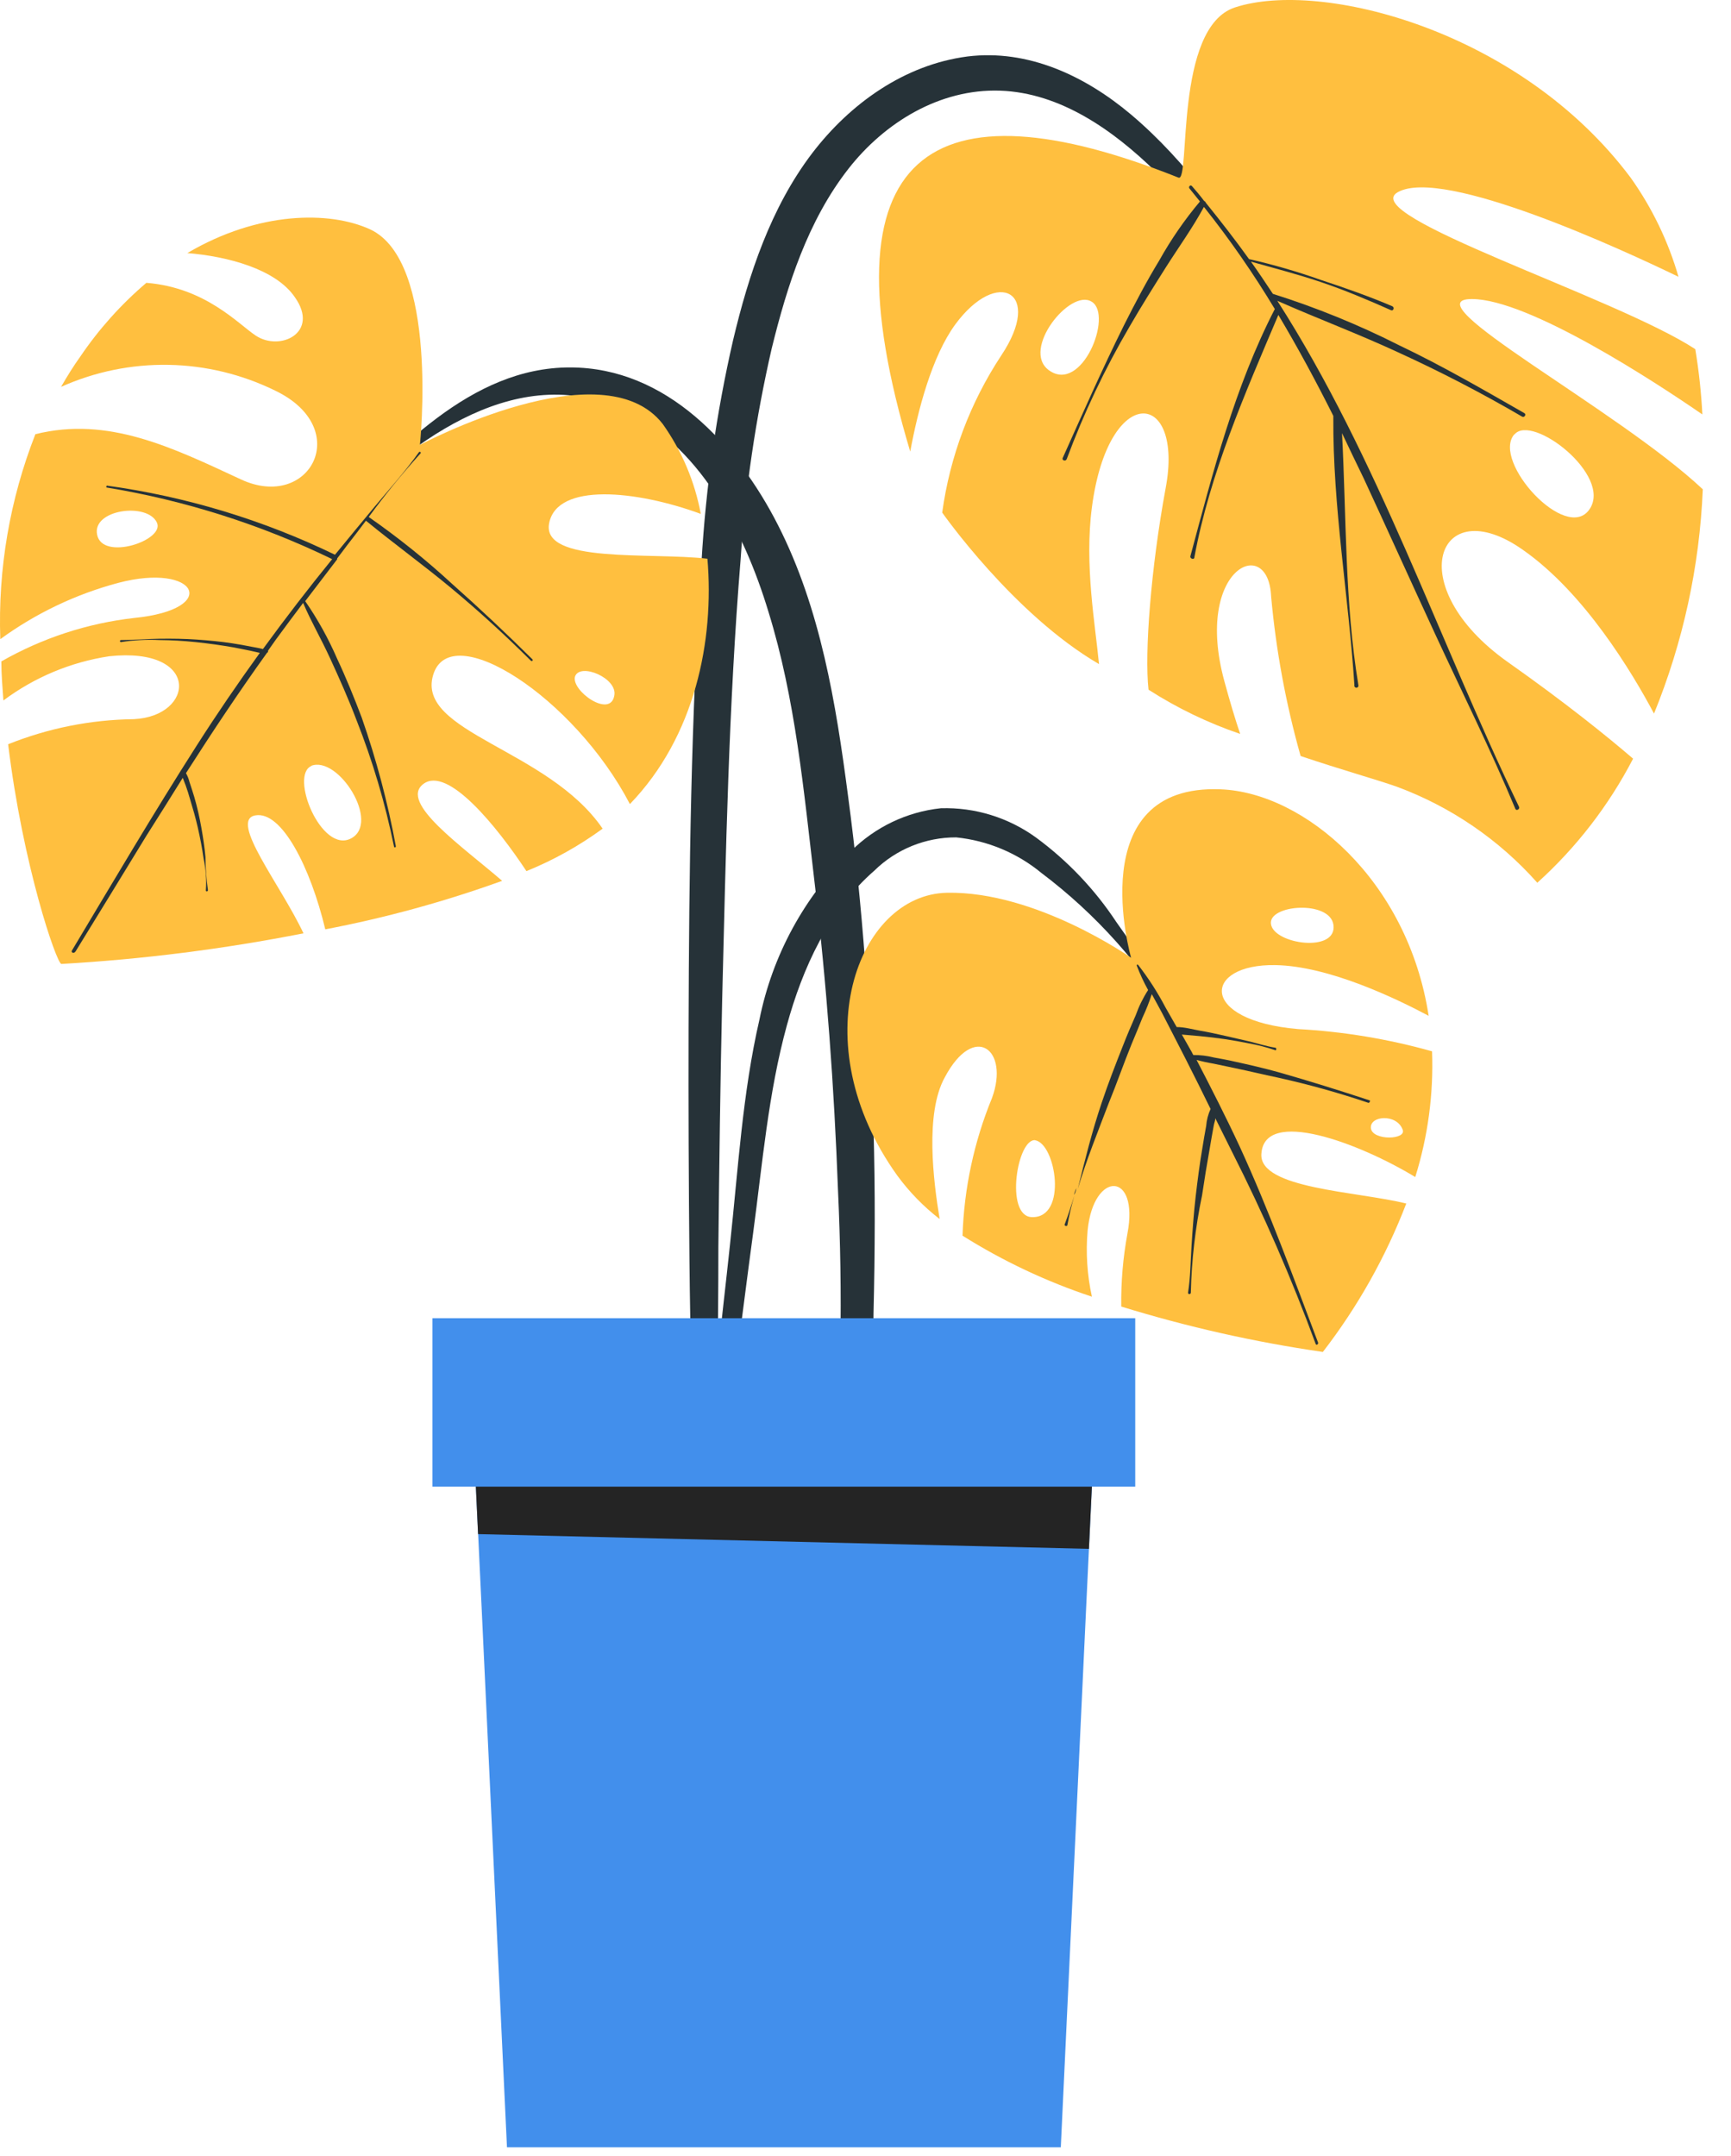 <svg width="57" height="71" viewBox="0 0 57 71" fill="none" xmlns="http://www.w3.org/2000/svg">
<path d="M23.101 18.481C23.244 16.03 23.591 13.595 24.14 11.201C24.654 9.037 25.382 6.834 26.746 5.043C27.993 3.413 29.779 2.131 31.856 1.86C33.86 1.612 35.738 2.505 37.238 3.767C39.092 5.33 40.514 7.397 41.848 9.401C43.308 11.647 44.637 13.975 45.828 16.375C45.871 16.452 45.75 16.52 45.711 16.438C44.678 14.407 43.487 12.46 42.149 10.614C40.929 8.842 39.557 7.179 38.048 5.645C36.675 4.306 34.928 3.054 32.933 2.986C30.939 2.918 29.124 4.039 27.935 5.562C26.6 7.271 25.921 9.401 25.411 11.478C24.886 13.765 24.543 16.091 24.387 18.432C23.994 23.237 23.902 28.075 23.781 32.894C23.718 35.626 23.684 38.353 23.655 41.081C23.655 42.462 23.643 43.845 23.621 45.23C23.674 46.565 23.622 47.902 23.465 49.229C23.417 49.496 22.98 49.471 22.931 49.229C22.77 47.974 22.71 46.708 22.752 45.444C22.752 44.133 22.713 42.823 22.703 41.508C22.677 38.962 22.668 36.414 22.674 33.865C22.689 28.73 22.752 23.596 23.101 18.481Z" fill="#263238"/>
<path d="M29.973 14.871C30.225 13.507 30.686 11.736 31.457 10.683C32.85 8.79 34.369 9.615 32.967 11.711C31.942 13.268 31.279 15.034 31.026 16.88C31.026 16.88 33.365 20.224 36.189 21.869C36.068 20.583 35.704 18.608 35.956 16.7C36.5 12.57 38.999 12.818 38.383 16.079C37.897 18.714 37.684 21.505 37.82 22.713C38.763 23.318 39.777 23.807 40.838 24.169C40.673 23.684 40.503 23.116 40.314 22.422C39.309 18.719 41.77 17.569 41.857 19.646C42.018 21.423 42.343 23.18 42.828 24.897C44.182 25.353 45.303 25.664 45.992 25.906C47.772 26.564 49.362 27.651 50.622 29.07C51.909 27.908 52.977 26.524 53.776 24.984C52.912 24.242 51.548 23.14 49.656 21.806C46.108 19.297 47.341 16.133 50.141 18.103C52.175 19.52 53.747 22.15 54.465 23.499C55.422 21.148 55.966 18.649 56.071 16.113C53.286 13.493 46.366 9.848 48.467 9.848C50.34 9.848 54.523 12.59 56.057 13.648C56.02 12.927 55.942 12.21 55.824 11.498C53.199 9.78 44.662 7.101 46.026 6.33C47.516 5.485 53.47 8.242 55.271 9.115C54.933 7.945 54.4 6.841 53.694 5.849C50.063 0.996 43.502 -0.683 40.668 0.244C38.65 0.899 39.212 6.024 38.805 5.849C30.676 2.608 26.988 4.917 29.973 14.871ZM49.869 14.308C50.447 13.609 53.106 15.657 52.34 16.773C51.573 17.889 49.117 15.196 49.86 14.308H49.869ZM35.956 9.94C36.655 10.387 35.621 12.978 34.539 12.192C33.612 11.517 35.243 9.489 35.946 9.935L35.956 9.94Z" fill="#FFBF3F"/>
<path d="M37.009 10.716C37.373 9.993 37.757 9.26 38.174 8.576C38.558 7.888 39.007 7.238 39.513 6.635L39.169 6.208C39.12 6.149 39.203 6.072 39.251 6.13C39.387 6.285 39.518 6.441 39.649 6.615C39.663 6.621 39.675 6.63 39.685 6.641C39.695 6.652 39.703 6.664 39.707 6.678C40.193 7.28 40.678 7.901 41.129 8.532C41.928 8.714 42.716 8.942 43.488 9.216C44.284 9.479 45.075 9.755 45.846 10.085C45.929 10.119 45.885 10.25 45.807 10.216C45.041 9.876 44.264 9.546 43.468 9.28C42.672 9.013 41.954 8.833 41.192 8.615C41.44 8.964 41.678 9.318 41.915 9.677C43.349 10.129 44.743 10.697 46.084 11.376C47.491 12.046 48.845 12.832 50.194 13.604C50.272 13.647 50.194 13.764 50.122 13.72C48.794 12.945 47.429 12.237 46.031 11.599C44.725 10.993 43.376 10.488 42.061 9.906C45.376 15.079 47.36 21.043 50.02 26.57C50.054 26.648 49.932 26.716 49.898 26.634C49.088 24.692 48.151 22.809 47.268 20.902C46.477 19.194 45.701 17.471 44.91 15.763C44.677 15.278 44.424 14.763 44.191 14.264C44.337 17.025 44.279 19.835 44.73 22.562C44.733 22.572 44.733 22.583 44.731 22.593C44.729 22.603 44.725 22.613 44.719 22.621C44.712 22.629 44.704 22.636 44.695 22.641C44.685 22.645 44.675 22.648 44.665 22.648C44.654 22.648 44.644 22.645 44.634 22.641C44.625 22.636 44.617 22.629 44.611 22.621C44.604 22.613 44.6 22.603 44.598 22.593C44.596 22.583 44.596 22.572 44.599 22.562C44.405 19.607 43.886 16.704 43.905 13.735C43.905 13.735 43.905 13.71 43.905 13.696C43.342 12.57 42.74 11.454 42.095 10.371C40.998 12.958 39.843 15.579 39.329 18.355C39.329 18.442 39.178 18.403 39.198 18.316C39.945 15.535 40.654 12.749 41.978 10.177C41.274 9.007 40.495 7.883 39.644 6.814C39.276 7.499 38.805 8.149 38.387 8.809C37.97 9.469 37.577 10.095 37.198 10.75C36.382 12.143 35.689 13.604 35.126 15.118C35.092 15.205 34.956 15.161 34.995 15.079C35.645 13.628 36.286 12.172 37.009 10.716Z" fill="#263238"/>
<path d="M10.891 17.025C13.016 14.895 15.486 12.095 18.772 12.1C21.946 12.1 24.28 14.662 25.619 17.292C27.022 20.049 27.527 23.169 27.924 26.202C28.41 29.837 28.657 33.481 28.764 37.155C28.822 39.188 28.813 41.227 28.764 43.26C28.758 45.322 28.596 47.381 28.279 49.418C28.216 49.748 27.692 49.758 27.672 49.418C27.575 47.705 27.643 45.987 27.672 44.27C27.701 42.552 27.672 40.897 27.595 39.208C27.468 35.811 27.221 32.39 26.818 29.017C26.469 26.056 26.192 23.009 25.304 20.146C24.508 17.511 23.009 14.57 20.393 13.439C16.821 11.891 13.332 14.715 10.998 17.103C10.934 17.166 10.828 17.079 10.891 17.025Z" fill="#263238"/>
<path d="M0.044 21.781C0.044 22.218 0.083 22.65 0.112 23.067C1.136 22.303 2.333 21.802 3.597 21.611C6.615 21.291 6.421 23.586 4.407 23.683C2.988 23.7 1.585 23.98 0.268 24.509C0.753 28.498 1.854 31.701 2.019 31.744C4.697 31.591 7.361 31.254 9.993 30.735C9.241 29.133 7.532 27.013 8.406 26.852C9.279 26.692 10.226 28.575 10.711 30.604C12.691 30.226 14.638 29.692 16.535 29.007C15.205 27.857 13.137 26.43 13.938 25.819C14.739 25.207 16.365 27.221 17.335 28.687C18.226 28.326 19.068 27.856 19.844 27.289C18.053 24.664 13.695 24.125 14.263 22.228C14.831 20.33 18.912 22.965 20.742 26.479C22.892 24.251 23.523 21.092 23.295 18.399C21.421 18.18 17.82 18.573 18.083 17.229C18.345 15.885 20.946 16.142 23.076 16.923C22.879 15.857 22.451 14.847 21.824 13.963C19.854 11.425 13.827 14.652 13.827 14.652C13.827 14.652 14.472 8.596 12.177 7.548C10.852 6.946 8.513 6.951 6.169 8.334C7.484 8.441 9.08 8.858 9.711 9.79C10.531 10.954 9.226 11.585 8.42 11.051C7.843 10.668 6.766 9.469 4.82 9.314C3.989 10.021 3.257 10.837 2.645 11.741C2.422 12.051 2.218 12.381 2.01 12.74C3.123 12.241 4.332 11.993 5.552 12.015C6.772 12.037 7.971 12.328 9.066 12.866C11.657 14.114 10.201 16.841 7.935 15.788C5.669 14.735 3.568 13.701 1.165 14.298C0.323 16.445 -0.071 18.743 0.01 21.048C1.179 20.196 2.495 19.568 3.893 19.195C6.489 18.51 7.29 20.063 4.422 20.35C2.88 20.524 1.391 21.012 0.044 21.781ZM3.199 17.613C3.019 16.773 4.863 16.53 5.169 17.215C5.426 17.797 3.378 18.481 3.199 17.613ZM18.937 22.271C19.111 21.815 20.344 22.334 20.228 22.907C20.096 23.674 18.786 22.732 18.937 22.271ZM10.24 25.222C11.138 24.863 12.541 27.095 11.56 27.61C10.58 28.124 9.522 25.518 10.26 25.222H10.24Z" fill="#FFBF3F"/>
<path d="M2.368 31.303C3.722 29.041 5.062 26.765 6.483 24.543C7.143 23.509 7.837 22.495 8.556 21.5L8.235 21.427L7.697 21.32C7.279 21.247 6.862 21.189 6.44 21.145C6.018 21.102 5.649 21.082 5.251 21.078C4.827 21.056 4.403 21.079 3.984 21.145C3.975 21.145 3.967 21.142 3.96 21.136C3.954 21.129 3.95 21.121 3.95 21.112C3.95 21.103 3.954 21.094 3.96 21.087C3.967 21.081 3.975 21.078 3.984 21.078C4.406 21.078 4.838 21.039 5.26 21.034C5.683 21.029 6.085 21.034 6.493 21.063C6.901 21.092 7.265 21.126 7.643 21.184C7.857 21.218 8.065 21.252 8.274 21.296C8.4 21.32 8.531 21.34 8.658 21.374C9.39 20.369 10.152 19.379 10.938 18.413C8.591 17.274 6.092 16.48 3.518 16.055C3.475 16.055 3.518 15.982 3.518 15.992C6.126 16.352 8.661 17.12 11.031 18.268C11.463 17.739 11.899 17.21 12.336 16.686C12.773 16.162 13.35 15.521 13.792 14.895C13.821 14.856 13.879 14.895 13.845 14.934C13.241 15.601 12.673 16.299 12.142 17.025C13.11 17.699 14.031 18.438 14.898 19.238C15.794 20.034 16.671 20.858 17.529 21.709C17.563 21.738 17.529 21.791 17.48 21.757C16.636 20.917 15.762 20.117 14.85 19.36C13.938 18.603 12.972 17.904 12.05 17.147C11.841 17.423 11.632 17.7 11.419 17.972C11.312 18.113 11.21 18.253 11.103 18.389C11.103 18.389 11.103 18.389 11.103 18.418L10.05 19.796C10.46 20.39 10.811 21.023 11.098 21.684C11.399 22.325 11.666 22.985 11.909 23.625C12.393 25.008 12.769 26.426 13.035 27.867C13.035 27.91 12.982 27.93 12.972 27.867C12.683 26.449 12.271 25.059 11.739 23.713C11.477 23.019 11.176 22.344 10.866 21.67C10.555 20.995 10.244 20.471 9.982 19.855C9.681 20.257 9.376 20.66 9.08 21.068L8.827 21.427C8.827 21.456 8.827 21.49 8.798 21.49C7.867 22.786 6.983 24.116 6.124 25.46C6.176 25.553 6.215 25.652 6.241 25.756C6.294 25.916 6.348 26.081 6.396 26.241C6.493 26.573 6.57 26.91 6.629 27.25C6.687 27.571 6.736 27.891 6.765 28.221C6.768 28.587 6.795 28.951 6.847 29.313C6.847 29.366 6.77 29.371 6.779 29.313C6.804 28.97 6.779 28.625 6.707 28.289C6.658 27.94 6.59 27.59 6.513 27.25C6.435 26.911 6.352 26.629 6.26 26.324C6.217 26.168 6.168 26.018 6.115 25.867C6.061 25.717 6.047 25.702 6.018 25.615C5.616 26.262 5.218 26.896 4.824 27.517C4.047 28.784 3.276 30.055 2.494 31.322C2.436 31.424 2.329 31.366 2.368 31.303Z" fill="#263238"/>
<path d="M23.242 48.677C23.276 47.396 23.48 46.105 23.615 44.828C23.751 43.552 23.902 42.266 24.038 40.985C24.305 38.52 24.45 35.991 25.008 33.575C25.432 31.465 26.483 29.532 28.022 28.028C28.819 27.234 29.863 26.735 30.982 26.616C32.107 26.582 33.212 26.924 34.122 27.586C35.159 28.35 36.053 29.291 36.762 30.367C37.528 31.431 38.217 32.548 38.824 33.71C38.824 33.754 38.776 33.783 38.752 33.739C37.608 31.801 36.094 30.106 34.297 28.751C33.497 28.09 32.519 27.681 31.487 27.576C30.478 27.572 29.508 27.966 28.789 28.673C27.294 29.974 26.425 31.886 25.911 33.764C25.299 35.991 25.105 38.33 24.799 40.611C24.615 41.97 24.445 43.329 24.266 44.683C24.086 46.037 23.974 47.415 23.688 48.75C23.678 48.809 23.646 48.862 23.597 48.897C23.548 48.932 23.488 48.946 23.429 48.936C23.369 48.927 23.316 48.894 23.281 48.845C23.246 48.797 23.232 48.736 23.242 48.677Z" fill="#263238"/>
<path d="M29.55 38.717C29.945 39.255 30.414 39.736 30.942 40.144C30.734 38.892 30.457 36.669 31.107 35.485C32.078 33.646 33.252 34.563 32.665 36.16C32.074 37.6 31.745 39.136 31.695 40.692C33.029 41.53 34.46 42.205 35.955 42.701C35.798 41.982 35.75 41.242 35.815 40.508C36.014 38.542 37.518 38.567 37.125 40.624C36.979 41.417 36.911 42.221 36.921 43.026C39.092 43.696 41.312 44.196 43.56 44.521C44.708 43.034 45.633 41.388 46.307 39.634C44.705 39.232 41.454 39.149 41.536 37.999C41.628 36.461 44.763 37.645 46.603 38.761C47.021 37.422 47.208 36.023 47.156 34.621C45.717 34.216 44.237 33.97 42.745 33.889C39.45 33.607 39.61 31.739 41.997 31.782C43.759 31.811 45.986 32.889 47.044 33.452C46.355 28.973 42.939 26.1 40.197 25.993C35.591 25.804 37.246 31.54 37.246 31.54C37.246 31.54 34.126 29.341 31.18 29.4C28.234 29.458 26.4 34.335 29.55 38.717ZM41.852 30.433C41.75 29.788 43.793 29.633 43.909 30.457C44.035 31.389 41.954 31.098 41.852 30.433ZM45.142 37.154C45.098 36.737 45.986 36.669 46.185 37.193C46.341 37.538 45.195 37.572 45.142 37.154ZM34.077 37.548C34.771 37.645 35.169 40.129 33.971 40.081C33.083 40.042 33.495 37.465 34.097 37.548H34.077Z" fill="#FFBF3F"/>
<path d="M35.059 40.319C35.175 40.014 35.277 39.698 35.374 39.383C35.282 39.702 35.206 40.026 35.146 40.353C35.131 40.392 35.034 40.368 35.059 40.319Z" fill="#263238"/>
<path d="M36.277 36.316C36.49 35.68 36.733 35.054 36.981 34.428C37.112 34.093 37.252 33.763 37.398 33.433C37.501 33.142 37.638 32.863 37.806 32.603C37.662 32.344 37.538 32.075 37.432 31.798C37.432 31.773 37.432 31.754 37.476 31.773C37.816 32.21 38.116 32.676 38.373 33.166L38.747 33.822C39.009 33.822 39.271 33.899 39.523 33.943C39.776 33.986 40.077 34.05 40.349 34.113L41.169 34.302C41.44 34.37 41.712 34.457 41.989 34.501C42.052 34.501 42.023 34.612 41.989 34.583C41.707 34.487 41.418 34.412 41.125 34.36C40.863 34.307 40.596 34.258 40.329 34.219C40.062 34.181 39.79 34.147 39.523 34.122L38.917 34.069C39.024 34.263 39.14 34.457 39.247 34.651C39.261 34.683 39.277 34.714 39.295 34.743C39.518 34.741 39.74 34.767 39.955 34.821C40.193 34.865 40.441 34.908 40.669 34.962C41.154 35.069 41.639 35.18 42.125 35.316C43.095 35.593 44.105 35.908 45.09 36.233C45.143 36.233 45.09 36.335 45.056 36.316C44.078 35.986 43.084 35.709 42.076 35.486C41.591 35.384 41.135 35.273 40.664 35.175L39.95 35.025C39.766 34.994 39.583 34.954 39.402 34.904C39.887 35.84 40.373 36.791 40.824 37.762C41.795 39.878 42.586 42.052 43.406 44.221C43.406 44.275 43.343 44.313 43.323 44.255C42.531 42.101 41.614 39.994 40.577 37.946L40.019 36.825C40.019 36.898 39.984 36.976 39.97 37.053C39.921 37.311 39.878 37.568 39.834 37.825C39.747 38.31 39.659 38.849 39.582 39.368C39.362 40.421 39.239 41.491 39.213 42.566C39.213 42.634 39.111 42.63 39.121 42.566C39.203 42.057 39.203 41.523 39.237 41.009C39.271 40.494 39.31 39.931 39.373 39.393C39.436 38.854 39.499 38.359 39.587 37.844C39.625 37.587 39.674 37.33 39.718 37.078C39.733 36.885 39.782 36.696 39.863 36.52C39.596 35.976 39.329 35.433 39.053 34.894C38.776 34.355 38.538 33.885 38.276 33.38C38.165 33.166 38.043 32.953 37.927 32.739C37.841 33.003 37.739 33.26 37.621 33.511C37.505 33.802 37.383 34.093 37.262 34.384C37 35.025 36.777 35.675 36.51 36.326C36.16 37.248 35.777 38.189 35.491 39.15C35.724 38.204 35.962 37.248 36.277 36.316Z" fill="#263238"/>
<path d="M35.373 39.348C35.373 39.275 35.417 39.198 35.441 39.125C35.436 39.217 35.397 39.295 35.373 39.348Z" fill="#263238"/>
<path d="M15.539 46.182L15.864 53.039L16.694 70.713H34.931L35.761 53.039L36.086 46.182H15.539Z" fill="#428FEC"/>
<path d="M15.539 46.182L15.742 50.52L35.858 51.005L36.086 46.182H15.539Z" fill="#242424"/>
<path d="M14.239 48.957H37.382V43.41H14.239V48.957Z" fill="#428FEC"/>
</svg>
